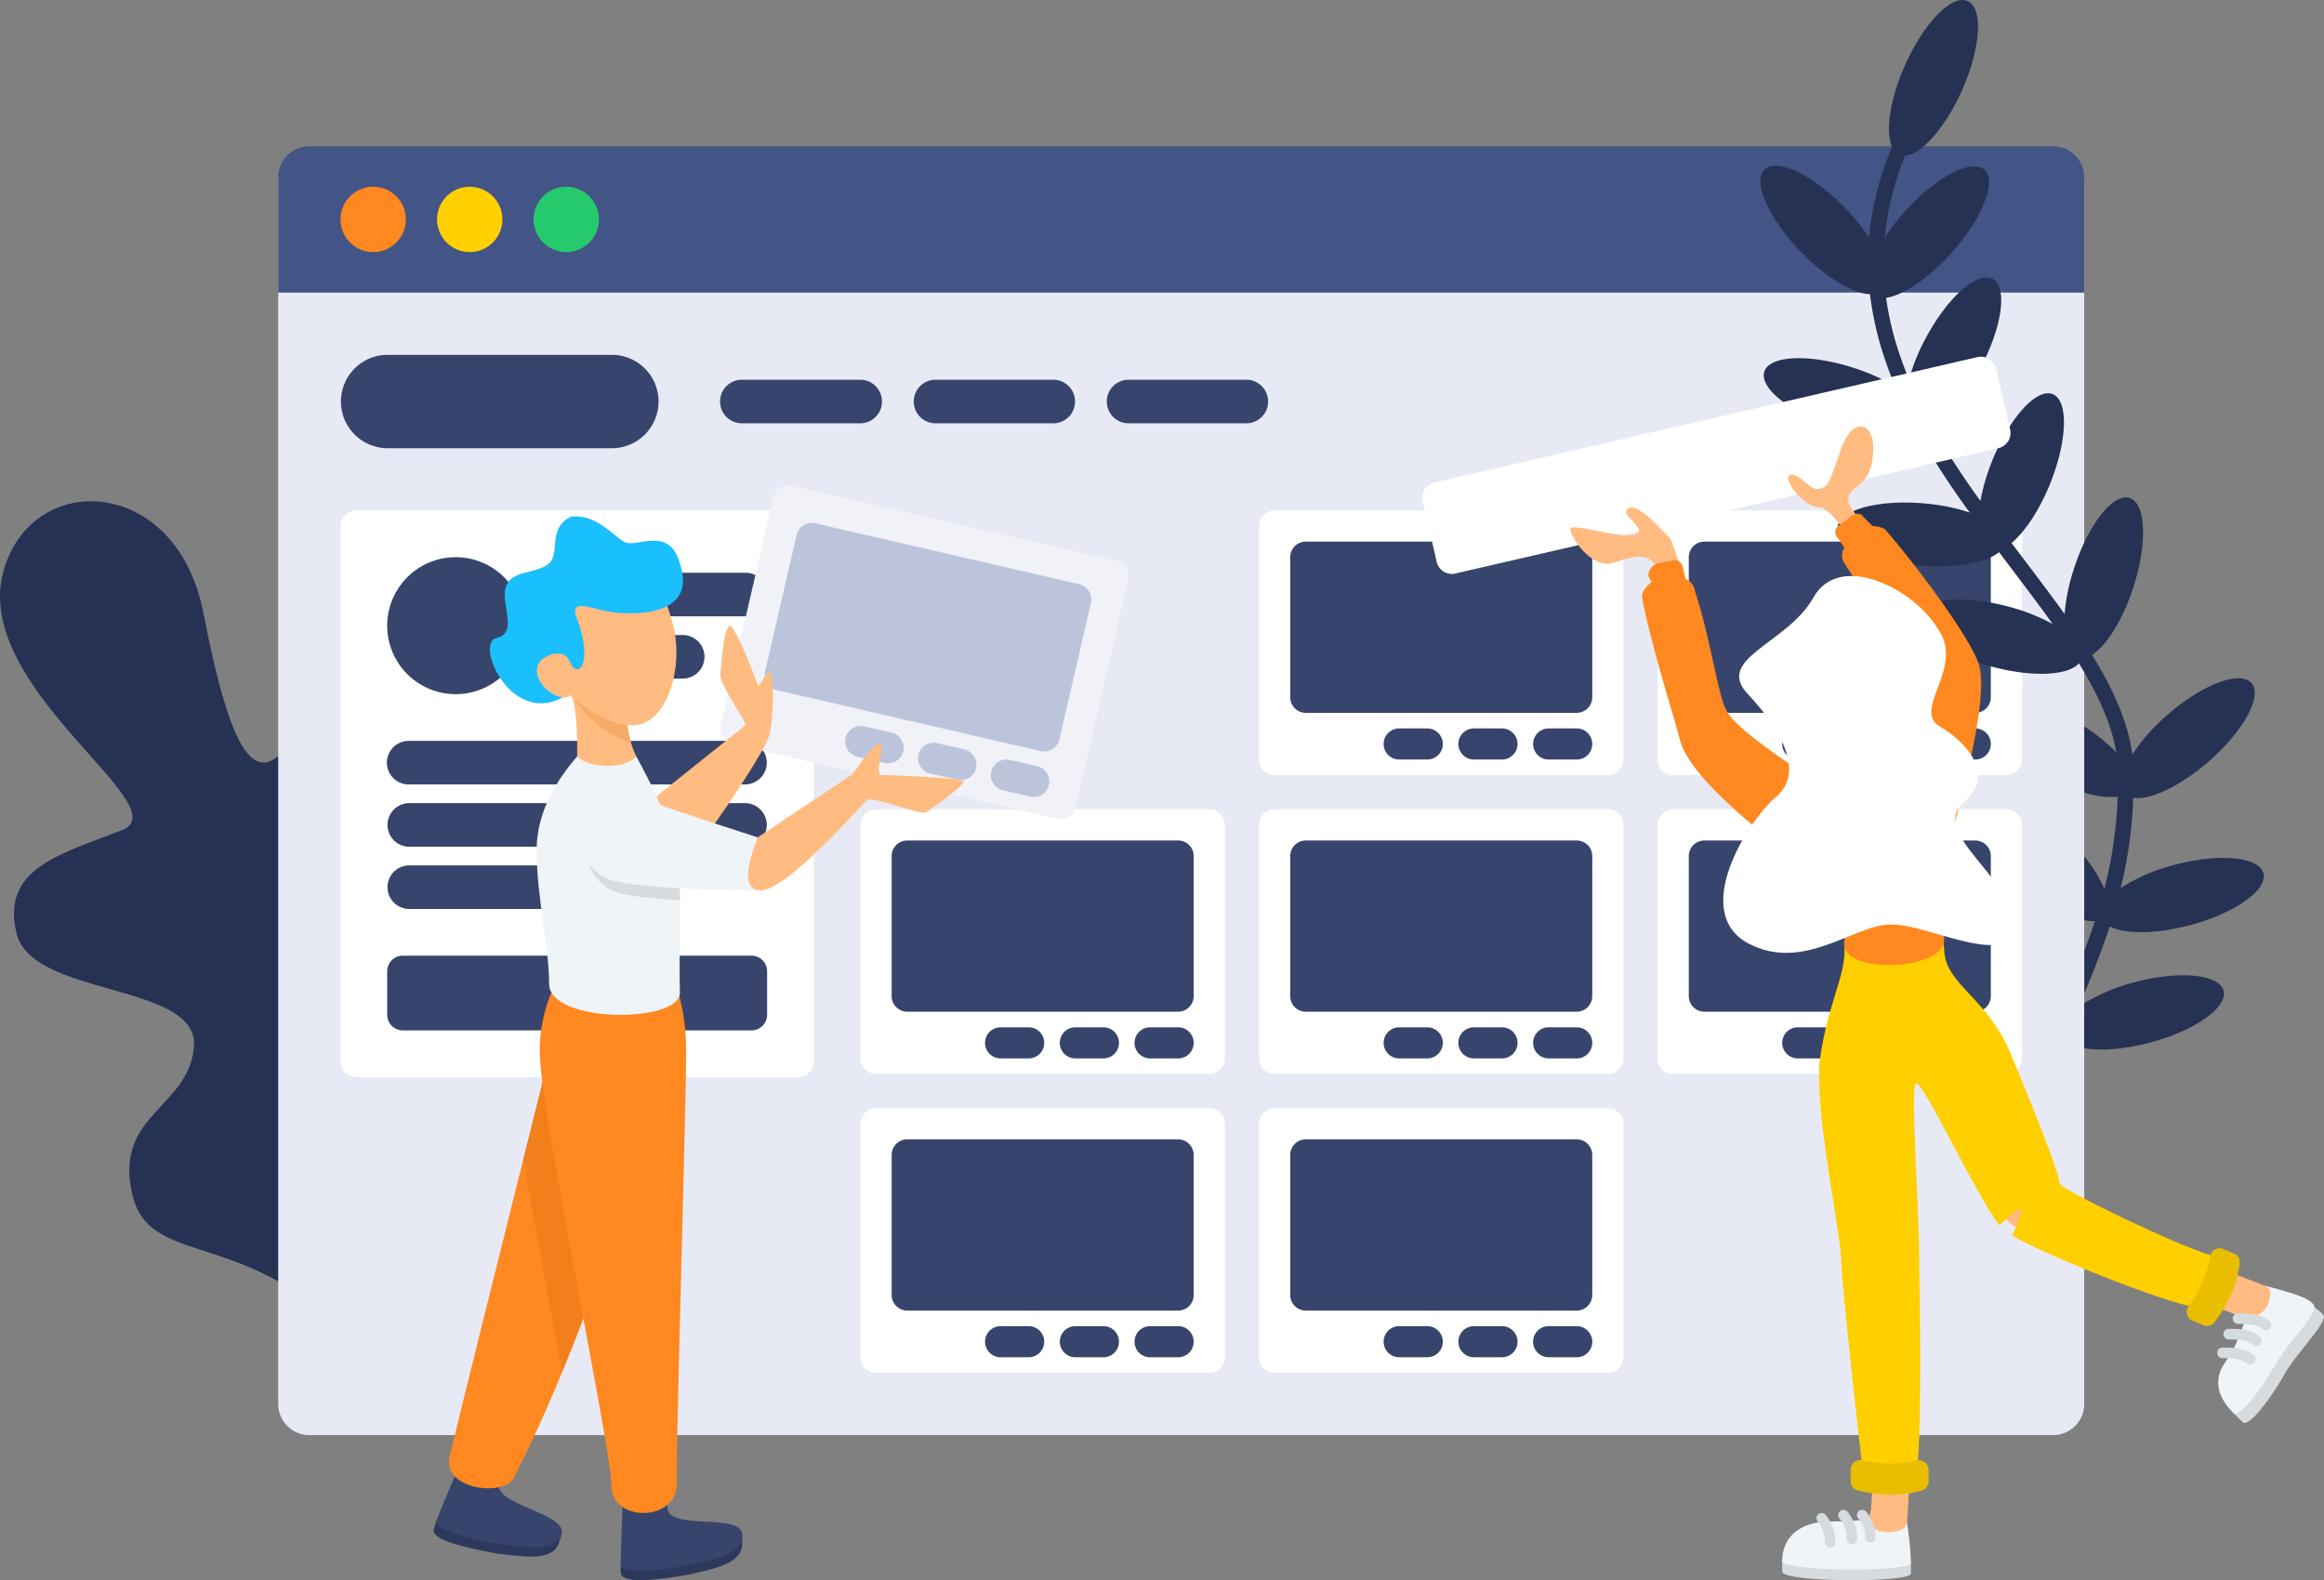 <svg xmlns="http://www.w3.org/2000/svg" viewBox="0 0 529.341 360">
  <rect x="0" y="0" width="529.341" height="360" fill="#808080" stroke="none"/>
  <defs>
    <style>
      .cls-1 {
        fill: #263253;
      }

      .cls-2 {
        fill: #e7eaf4;
      }

      .cls-3 {
        fill: #fff;
      }

      .cls-4 {
        fill: #37456c;
      }

      .cls-5 {
        fill: #49a2fe;
      }

      .cls-6 {
        fill: #435486;
      }

      .cls-7 {
        fill: #24ca6c;
      }

      .cls-8 {
        fill: #ffcf00;
      }

      .cls-9 {
        fill: #ff8820;
      }

      .cls-10 {
        fill: #f0f2f8;
      }

      .cls-11 {
        fill: #bcc4db;
      }

      .cls-12 {
        fill: #2d395c;
      }

      .cls-13 {
        fill: #ba5f0e;
        opacity: 0.2;
      }

      .cls-14 {
        fill: #ffbb80;
      }

      .cls-15 {
        fill: #eef4f8;
      }

      .cls-16 {
        opacity: 0.1;
      }

      .cls-17 {
        fill: #f6ab69;
      }

      .cls-18 {
        fill: #1abffe;
      }

      .cls-19 {
        fill: #d5dbde;
      }

      .cls-20 {
        fill: #eabe00;
      }
    </style>
  </defs>
  <g id="_x30_5_1_" transform="translate(-0.003 -0.025)">
    <g id="_x30_5_x5F_Illustration_1_" transform="translate(0.003 0.025)">
      <path id="Shape_96_" class="cls-1" d="M54.812,307.925C29.832,279.5,6.69,290.491,3.037,272.462c-4.007-18.114,13.752-19.369,14.185-34.044-.433-13.632-36.8-10.66-40.427-24.823C-26.85,198.857-13.587,195.538.2,190.19c14.844-4.7-30.93-30.59-26.951-56.739,4.575-25.7,39.788-25.54,46.1,7.092,6.128,31.59,11.816,41.519,20.568,28.37,8.468-12.766,32.405-8.1,21.987,29.079-10.007,36.845,18.348,21.54,25.533,40.427C93.515,258.349,72.72,262.441,54.812,307.925Z" transform="translate(26.997 -0.84)"/>
      <g id="Bg_1_" transform="translate(63.369 33.317)">
        <path id="Shape_95_" class="cls-2" d="M-19.558-44H377.618a7.1,7.1,0,0,1,7.092,7.092V241.115a7.1,7.1,0,0,1-7.092,7.092H-19.558a7.1,7.1,0,0,1-7.092-7.092V-36.908A7.09,7.09,0,0,1-19.558-44Z" transform="translate(26.65 45.418)"/>
        <path id="Shape_94_" class="cls-3" d="M163.9,167h75.889a3.548,3.548,0,0,1,3.546,3.546v53.193a3.548,3.548,0,0,1-3.546,3.546H163.9a3.548,3.548,0,0,1-3.546-3.546V170.546A3.548,3.548,0,0,1,163.9,167Z" transform="translate(-27.722 -15.931)"/>
        <path id="Shape_93_" class="cls-4" d="M173.9,177h61.7a3.547,3.547,0,0,1,3.546,3.546v31.916a3.547,3.547,0,0,1-3.546,3.546H173.9a3.547,3.547,0,0,1-3.546-3.546V180.546A3.547,3.547,0,0,1,173.9,177Z" transform="translate(-30.629 -18.839)"/>
        <path id="Shape_92_" class="cls-4" d="M203.9,237h6.383a3.546,3.546,0,0,1,0,7.092H203.9a3.546,3.546,0,0,1,0-7.092Z" transform="translate(-39.352 -36.284)"/>
        <path id="Shape_91_" class="cls-4" d="M227.9,237h6.383a3.546,3.546,0,1,1,0,7.092H227.9a3.546,3.546,0,0,1,0-7.092Z" transform="translate(-46.33 -36.284)"/>
        <path id="Shape_90_" class="cls-4" d="M251.9,237h6.383a3.546,3.546,0,0,1,0,7.092H251.9a3.546,3.546,0,0,1,0-7.092Z" transform="translate(-53.308 -36.284)"/>
        <path id="Shape_89_" class="cls-3" d="M163.9,263h75.889a3.548,3.548,0,0,1,3.546,3.546v53.193a3.548,3.548,0,0,1-3.546,3.546H163.9a3.547,3.547,0,0,1-3.546-3.546V266.546A3.547,3.547,0,0,1,163.9,263Z" transform="translate(-27.722 -43.844)"/>
        <path id="Shape_88_" class="cls-4" d="M173.9,273h61.7a3.547,3.547,0,0,1,3.546,3.546v31.916a3.547,3.547,0,0,1-3.546,3.546H173.9a3.548,3.548,0,0,1-3.546-3.546V276.546A3.547,3.547,0,0,1,173.9,273Z" transform="translate(-30.629 -46.752)"/>
        <path id="Shape_87_" class="cls-4" d="M203.9,333h6.383a3.546,3.546,0,0,1,0,7.092H203.9a3.546,3.546,0,0,1,0-7.092Z" transform="translate(-39.352 -64.197)"/>
        <path id="Shape_86_" class="cls-4" d="M227.9,333h6.383a3.546,3.546,0,0,1,0,7.092H227.9a3.546,3.546,0,0,1,0-7.092Z" transform="translate(-46.33 -64.197)"/>
        <path id="Shape_85_" class="cls-4" d="M251.9,333h6.383a3.546,3.546,0,0,1,0,7.092H251.9a3.546,3.546,0,0,1,0-7.092Z" transform="translate(-53.308 -64.197)"/>
        <path id="Shape_84_" class="cls-3" d="M291.9,71h75.889a3.547,3.547,0,0,1,3.546,3.546v53.193a3.547,3.547,0,0,1-3.546,3.546H291.9a3.548,3.548,0,0,1-3.546-3.546V74.546A3.548,3.548,0,0,1,291.9,71Z" transform="translate(-64.939 11.981)"/>
        <path id="Shape_83_" class="cls-4" d="M301.9,81h61.7a3.547,3.547,0,0,1,3.546,3.546v31.916a3.547,3.547,0,0,1-3.546,3.546H301.9a3.548,3.548,0,0,1-3.546-3.546V84.546A3.548,3.548,0,0,1,301.9,81Z" transform="translate(-67.846 9.074)"/>
        <path id="Shape_82_" class="cls-4" d="M331.9,141h6.383a3.546,3.546,0,0,1,0,7.092H331.9a3.546,3.546,0,1,1,0-7.092Z" transform="translate(-76.569 -8.372)"/>
        <path id="Shape_81_" class="cls-4" d="M355.9,141h6.383a3.546,3.546,0,0,1,0,7.092H355.9a3.546,3.546,0,0,1,0-7.092Z" transform="translate(-83.547 -8.372)"/>
        <path id="Shape_80_" class="cls-4" d="M379.9,141h6.383a3.546,3.546,0,0,1,0,7.092H379.9a3.546,3.546,0,1,1,0-7.092Z" transform="translate(-90.525 -8.372)"/>
        <path id="Shape_79_" class="cls-3" d="M291.9,167h75.889a3.548,3.548,0,0,1,3.546,3.546v53.193a3.548,3.548,0,0,1-3.546,3.546H291.9a3.548,3.548,0,0,1-3.546-3.546V170.546A3.548,3.548,0,0,1,291.9,167Z" transform="translate(-64.939 -15.931)"/>
        <path id="Shape_78_" class="cls-4" d="M301.9,177h61.7a3.547,3.547,0,0,1,3.546,3.546v31.916a3.547,3.547,0,0,1-3.546,3.546H301.9a3.548,3.548,0,0,1-3.546-3.546V180.546A3.548,3.548,0,0,1,301.9,177Z" transform="translate(-67.846 -18.839)"/>
        <path id="Shape_77_" class="cls-4" d="M331.9,237h6.383a3.546,3.546,0,0,1,0,7.092H331.9a3.546,3.546,0,1,1,0-7.092Z" transform="translate(-76.569 -36.284)"/>
        <path id="Shape_76_" class="cls-4" d="M355.9,237h6.383a3.546,3.546,0,1,1,0,7.092H355.9a3.546,3.546,0,0,1,0-7.092Z" transform="translate(-83.547 -36.284)"/>
        <path id="Shape_75_" class="cls-4" d="M379.9,237h6.383a3.546,3.546,0,1,1,0,7.092H379.9a3.546,3.546,0,1,1,0-7.092Z" transform="translate(-90.525 -36.284)"/>
        <path id="Shape_74_" class="cls-3" d="M291.9,263h75.889a3.547,3.547,0,0,1,3.546,3.546v53.193a3.547,3.547,0,0,1-3.546,3.546H291.9a3.548,3.548,0,0,1-3.546-3.546V266.546A3.548,3.548,0,0,1,291.9,263Z" transform="translate(-64.939 -43.844)"/>
        <path id="Shape_73_" class="cls-4" d="M301.9,273h61.7a3.547,3.547,0,0,1,3.546,3.546v31.916a3.547,3.547,0,0,1-3.546,3.546H301.9a3.548,3.548,0,0,1-3.546-3.546V276.546A3.548,3.548,0,0,1,301.9,273Z" transform="translate(-67.846 -46.752)"/>
        <path id="Shape_72_" class="cls-4" d="M331.9,333h6.383a3.546,3.546,0,0,1,0,7.092H331.9a3.546,3.546,0,1,1,0-7.092Z" transform="translate(-76.569 -64.197)"/>
        <path id="Shape_71_" class="cls-4" d="M355.9,333h6.383a3.546,3.546,0,0,1,0,7.092H355.9a3.546,3.546,0,0,1,0-7.092Z" transform="translate(-83.547 -64.197)"/>
        <path id="Shape_70_" class="cls-4" d="M379.9,333h6.383a3.546,3.546,0,0,1,0,7.092H379.9a3.546,3.546,0,1,1,0-7.092Z" transform="translate(-90.525 -64.197)"/>
        <path id="Shape_69_" class="cls-3" d="M419.9,71h75.889a3.547,3.547,0,0,1,3.546,3.546v53.193a3.547,3.547,0,0,1-3.546,3.546H419.9a3.547,3.547,0,0,1-3.546-3.546V74.546A3.547,3.547,0,0,1,419.9,71Z" transform="translate(-102.156 11.981)"/>
        <path id="Shape_68_" class="cls-4" d="M429.9,81h61.7a3.548,3.548,0,0,1,3.546,3.546v31.916a3.548,3.548,0,0,1-3.546,3.546H429.9a3.548,3.548,0,0,1-3.546-3.546V84.546A3.548,3.548,0,0,1,429.9,81Z" transform="translate(-105.063 9.074)"/>
        <path id="Shape_67_" class="cls-4" d="M459.9,141h6.383a3.546,3.546,0,0,1,0,7.092H459.9a3.546,3.546,0,0,1,0-7.092Z" transform="translate(-113.786 -8.372)"/>
        <path id="Shape_66_" class="cls-5" d="M483.9,141h6.383a3.546,3.546,0,0,1,0,7.092H483.9a3.546,3.546,0,0,1,0-7.092Z" transform="translate(-120.764 -8.372)"/>
        <path id="Shape_65_" class="cls-4" d="M507.9,141h6.383a3.546,3.546,0,1,1,0,7.092H507.9a3.546,3.546,0,0,1,0-7.092Z" transform="translate(-127.742 -8.372)"/>
        <path id="Shape_64_" class="cls-3" d="M419.9,167h75.889a3.548,3.548,0,0,1,3.546,3.546v53.193a3.548,3.548,0,0,1-3.546,3.546H419.9a3.547,3.547,0,0,1-3.546-3.546V170.546A3.548,3.548,0,0,1,419.9,167Z" transform="translate(-102.156 -15.931)"/>
        <path id="Shape_63_" class="cls-4" d="M429.9,177h61.7a3.548,3.548,0,0,1,3.546,3.546v31.916a3.548,3.548,0,0,1-3.546,3.546H429.9a3.547,3.547,0,0,1-3.546-3.546V180.546A3.548,3.548,0,0,1,429.9,177Z" transform="translate(-105.063 -18.839)"/>
        <path id="Shape_62_" class="cls-4" d="M459.9,237h6.383a3.546,3.546,0,0,1,0,7.092H459.9a3.546,3.546,0,0,1,0-7.092Z" transform="translate(-113.786 -36.284)"/>
        <path id="Shape_61_" class="cls-5" d="M483.9,237h6.383a3.546,3.546,0,1,1,0,7.092H483.9a3.546,3.546,0,0,1,0-7.092Z" transform="translate(-120.764 -36.284)"/>
        <path id="Shape_60_" class="cls-5" d="M507.9,237h6.383a3.546,3.546,0,1,1,0,7.092H507.9a3.546,3.546,0,0,1,0-7.092Z" transform="translate(-127.742 -36.284)"/>
        <path id="Shape_59_" class="cls-3" d="M-3.1,71H97.609a3.548,3.548,0,0,1,3.546,3.546v121.99a3.548,3.548,0,0,1-3.546,3.546H-3.1a3.548,3.548,0,0,1-3.546-3.546V74.546A3.547,3.547,0,0,1-3.1,71Z" transform="translate(20.835 11.981)"/>
        <path id="Shape_58_" class="cls-4" d="M77.9,214h32.625a3.548,3.548,0,0,1,3.546,3.546v9.929a3.548,3.548,0,0,1-3.546,3.546H77.9a3.548,3.548,0,0,1-3.546-3.546v-9.929A3.548,3.548,0,0,1,77.9,214Z" transform="translate(-2.717 -29.597)"/>
        <path id="Shape_57_" class="cls-4" d="M11.9,214H44.521a3.548,3.548,0,0,1,3.546,3.546v9.929a3.548,3.548,0,0,1-3.546,3.546H11.9a3.548,3.548,0,0,1-3.546-3.546v-9.929A3.548,3.548,0,0,1,11.9,214Z" transform="translate(16.473 -29.597)"/>
        <path id="Shape_56_" class="cls-4" d="M13.315,185H54.451a4.965,4.965,0,0,1,0,9.929H13.315a4.965,4.965,0,0,1,0-9.929Z" transform="translate(16.473 -21.165)"/>
        <path id="Shape_55_" class="cls-4" d="M13.315,165h76.6a4.965,4.965,0,0,1,0,9.929h-76.6a4.965,4.965,0,0,1,0-9.929Z" transform="translate(16.473 -15.35)"/>
        <path id="Shape_54_" class="cls-4" d="M13.315,145h76.6a4.965,4.965,0,0,1,0,9.929h-76.6a4.965,4.965,0,1,1,0-9.929Z" transform="translate(16.473 -9.535)"/>
        <path id="Shape_53_" class="cls-4" d="M67.315,111H91.429a4.965,4.965,0,0,1,0,9.929H67.315a4.965,4.965,0,1,1,0-9.929Z" transform="translate(0.773 0.351)"/>
        <path id="Shape_52_" class="cls-4" d="M67.315,91h38.3a4.965,4.965,0,1,1,0,9.929h-38.3a4.965,4.965,0,1,1,0-9.929Z" transform="translate(0.773 6.166)"/>
        <circle id="Oval_4_" class="cls-4" cx="15.603" cy="15.603" r="15.603" transform="translate(24.823 93.62)"/>
        <path id="Shape_51_" class="cls-4" d="M244.315,29h26.951a4.965,4.965,0,0,1,0,9.929H244.315a4.965,4.965,0,0,1,0-9.929Z" transform="translate(-50.692 24.193)"/>
        <path id="Shape_50_" class="cls-4" d="M182.315,29h26.951a4.965,4.965,0,0,1,0,9.929H182.315a4.965,4.965,0,0,1,0-9.929Z" transform="translate(-32.665 24.193)"/>
        <path id="Shape_49_" class="cls-4" d="M120.315,29h26.951a4.965,4.965,0,0,1,0,9.929H120.315a4.965,4.965,0,1,1,0-9.929Z" transform="translate(-14.638 24.193)"/>
        <path id="Shape_48_" class="cls-4" d="M3.989,21H55.054a10.639,10.639,0,1,1,0,21.277H3.989A10.639,10.639,0,0,1,3.989,21Z" transform="translate(20.835 26.519)"/>
        <path id="Shape_47_" class="cls-6" d="M-19.558-46H377.618a7.1,7.1,0,0,1,7.092,7.092v26.242H-26.65V-38.908A7.09,7.09,0,0,1-19.558-46Z" transform="translate(26.65 46)"/>
        <circle id="Oval_3_" class="cls-7" cx="7.447" cy="7.447" r="7.447" transform="translate(58.158 9.22)"/>
        <circle id="Oval_2_" class="cls-8" cx="7.447" cy="7.447" r="7.447" transform="translate(36.171 9.22)"/>
        <circle id="Oval_1_" class="cls-9" cx="7.447" cy="7.447" r="7.447" transform="translate(14.185 9.22)"/>
      </g>
      <path id="Shape_46_" class="cls-1" d="M612.117,170.752c.894-2.369,1.7-4.653,2.433-6.887a7.959,7.959,0,0,1-2.433-.234v-14.5a31.5,31.5,0,0,1,4.582,7.4,97.889,97.889,0,0,0,3.036-20.994,19.037,19.037,0,0,1-7.61-.979V119.523a40.567,40.567,0,0,1,7.284,5.915c-1-6.021-3.738-12.461-8.213-19.816-.1-.163-.2-.319-.291-.482-2.383,2.809-10.617,3.22-19.731.78-10.213-2.738-17.674-8.022-16.66-11.809s10.114-4.631,20.334-1.894a45.17,45.17,0,0,1,10.078,3.965q-1.3-1.819-2.752-3.794c-1.7-2.312-7.163-9.532-9.461-12.575-2.936,2.447-10.093,3.752-18.284,3.036-10.532-.922-18.8-4.83-18.462-8.738s9.156-6.319,19.7-5.4a45.048,45.048,0,0,1,10.369,2.078,190.038,190.038,0,0,1-11.965-18.454c-3.27,1.908-10.738,1.631-18.8-.993-10.057-3.27-17.235-8.936-16.022-12.66s10.348-4.1,20.4-.83a45.287,45.287,0,0,1,9.4,4.213c-.915-2.184-1.738-4.383-2.482-6.624a72.464,72.464,0,0,1-3.248-14.4c-3.823-.071-10.085-3.78-15.8-9.7-7.348-7.61-11.022-15.979-8.2-18.7s11.057,1.241,18.4,8.851a47.548,47.548,0,0,1,5.4,6.667,68.993,68.993,0,0,1,5.213-20.7C566.789-16,567.853-23.4,571.3-31.127c4.305-9.66,10.688-16.2,14.27-14.61s2.993,10.717-1.312,20.377c-3.823,8.525-9.255,14.625-12.937,14.83a65.418,65.418,0,0,0-4.653,18.71,48.089,48.089,0,0,1,4.624-5.986c7.078-7.858,15.171-12.107,18.086-9.483s-.468,11.114-7.546,18.979c-5.227,5.8-11,9.632-14.844,10.192a69.412,69.412,0,0,0,2.929,12.454c.688,2.064,1.44,4.092,2.284,6.121a45.624,45.624,0,0,1,3.78-9.334c4.965-9.341,11.795-15.419,15.256-13.575s2.234,10.9-2.731,20.235c-3.419,6.426-7.717,11.305-11.192,13.128a186.386,186.386,0,0,0,11.163,17.242,46.047,46.047,0,0,1,2.709-9.234c3.965-9.809,10.121-16.568,13.752-15.1s3.362,10.6-.6,20.412c-2.461,6.085-5.759,10.993-8.781,13.5,2.319,3.064,7.745,10.241,9.454,12.561.929,1.255,1.8,2.461,2.631,3.624A44.737,44.737,0,0,1,609.8,83.494c3.27-10.057,8.937-17.235,12.66-16.022s4.1,10.348.83,20.4c-2.411,7.419-6.128,13.27-9.4,15.341.113.191.234.376.348.567,4.943,8.121,7.908,15.284,8.837,22.121a43.126,43.126,0,0,1,8.029-9.057c7.979-6.936,16.532-10.163,19.107-7.213s-1.816,10.979-9.8,17.915c-6.518,5.667-13.412,8.858-17.121,8.227a101.14,101.14,0,0,1-2.865,20.554,41.262,41.262,0,0,1,12.163-5.248c10.213-2.738,19.32-1.887,20.334,1.894s-6.447,9.071-16.66,11.809c-7.8,2.092-14.951,2.092-18.348.291-1.284,3.922-2.8,7.986-4.575,12.355-.22.546-.688,1.681-1.2,2.922v-9.6Zm0,11.816a42.649,42.649,0,0,1,11.4-4.752c10.213-2.738,19.32-1.887,20.334,1.894s-6.447,9.071-16.66,11.809c-5.816,1.56-11.27,1.958-15.078,1.312Z" transform="translate(-137.387 45.975)"/>
      <g id="Man_2_" transform="translate(98.759 110.618)">
        <path id="Shape_45_" class="cls-10" d="M82.653-44.917,156.6-27.846a3.551,3.551,0,0,1,2.66,4.255L147.293,28.241a3.551,3.551,0,0,1-4.255,2.66L69.092,13.829a3.551,3.551,0,0,1-2.66-4.255L78.4-42.258A3.551,3.551,0,0,1,82.653-44.917Z" transform="translate(-1.026 45.009)"/>
        <path id="Shape_44_" class="cls-11" d="M92.106-32.918l60.122,13.88a3.551,3.551,0,0,1,2.66,4.255l-7.178,31.1a3.551,3.551,0,0,1-4.255,2.66L83.332,5.091A3.551,3.551,0,0,1,80.673.835l7.178-31.1A3.55,3.55,0,0,1,92.106-32.918Z" transform="translate(-5.166 41.52)"/>
        <path id="Shape_43_" class="cls-11" d="M110.788,32.293l6.22,1.433a3.548,3.548,0,0,1-1.6,6.915l-6.22-1.433a3.548,3.548,0,0,1,1.6-6.915Z" transform="translate(-12.685 22.559)"/>
        <path id="Shape_42_" class="cls-11" d="M134.168,37.692l6.22,1.433a3.548,3.548,0,1,1-1.6,6.915l-6.22-1.433a3.548,3.548,0,0,1,1.6-6.915Z" transform="translate(-19.483 20.989)"/>
        <path id="Shape_41_" class="cls-11" d="M157.558,43.093l6.22,1.433a3.548,3.548,0,1,1-1.6,6.915l-6.22-1.433a3.548,3.548,0,0,1,1.6-6.915Z" transform="translate(-26.284 19.419)"/>
        <path id="Shape_40_" class="cls-12" d="M34.35,297.674v2.837c0,3.036,8.944,1.631,14.894.709,6.5-1.525,12.766-2.617,12.766-7.092V292Z" transform="translate(8.276 -52.979)"/>
        <path id="Shape_39_" class="cls-4" d="M35.059,273q-.713,16.192-.709,19.859c0,3.036,8.944,1.631,14.894.709,6.5-1.525,12.766-2.617,12.766-7.092,0-5.17-17.355-.688-17.022-6.383q-.33-5.947,0-7.092Z" transform="translate(8.276 -47.455)"/>
        <path id="Shape_38_" class="cls-12" d="M3.4,290.546c-.34,1.007-.574,1.716-.709,2.128-1.653,3.986-7.908,2.872-14.185,2.128-6.263-1.206-15.142-2.936-14.185-5.674.128-.34.369-1.05.709-2.128Z" transform="translate(25.751 -51.525)"/>
        <path id="Shape_37_" class="cls-4" d="M-16.878,261l9.22,3.546c-.624.475-1.433,2.688-2.837,6.383-2.007,5.305,15.83,7.022,14.185,12.057-1.653,3.986-7.908,2.872-14.185,2.128-6.263-1.206-15.142-2.936-14.185-5.674C-23.764,277.05-21.275,270.944-16.878,261Z" transform="translate(25.46 -43.966)"/>
        <g id="Mask_3_" transform="translate(3.496 107.102)">
          <g id="Shape_36_" transform="translate(0 0)">
            <path id="path-1_1_" class="cls-9" d="M1.67-46Q-24.778,59.993-26.7,68.188c-1.631,7.88,13.639,9.142,14.894,4.255,1.532-3.043,17.022-32.029,34.753-93.62q1.681-6.841,0-24.823Z" transform="translate(26.822 46)"/>
          </g>
          <g id="Shape_35_" transform="translate(16.938 0)">
            <path id="path-3_1_" class="cls-13" d="M23.408-46a4.92,4.92,0,0,1,1.518,2.128c2.277,5.724-2.6,8.319-.709,14.894.546,2.057.759,11.632.78,24.178C17.756,18.6,11.1,36.322,5.9,48.875,3.167,33.967-.38,15.257-2.94.306Q2.092-19.875,8.614-46Z" transform="translate(2.94 46)"/>
          </g>
        </g>
        <path id="Shape_34_" class="cls-9" d="M8.35,127.986c0,12.738,16.2,90.017,16.313,98.585-.113,8.518,14.6,8.518,14.894,0-.291-5.2,2.128-86.372,2.128-98.585A48.865,48.865,0,0,0,36.72,106H16.152A33.641,33.641,0,0,0,8.35,127.986Z" transform="translate(15.836 1.102)"/>
        <path id="Shape_33_" class="cls-14" d="M62.645,22.719c.525-.66-5.511-8.6-5.674-11.348.163-2.419.986-14.156,2.837-10.639C61.34,2.86,63.716,8.7,65.482,13.5c.142,1.348,2.369-4.135,2.837-2.837,1.043,1.418.759,13.291-.709,15.6C66.773,28.9,46.794,61.018,39.95,61.018q-6.883,0-5.674-15.6Z" transform="translate(8.35 31.899)"/>
        <g id="Mask_2_" transform="translate(23.476 61.71)">
          <g id="Shape_32_" transform="translate(0 0)">
            <path id="path-5_1_" class="cls-15" d="M-23.813,5.775c-.05-9.206-2.837-19.476-2.837-30.5q0-10.6,9.22-21.277H-3.954Q5.812-28.276,5.975-17.63c.092,10.6-.163,17.894,0,25.533C5.8,14.853-23.863,14.853-23.813,5.775Z" transform="translate(26.65 46)"/>
          </g>
          <g id="Shape_31_" class="cls-16" transform="translate(11.329 12.698)">
            <path id="path-7_1_" d="M7.265-26.978q3.255,8.447,3.355,14.554.021,2.309.021,4.411c-6.823-.4-13.312-1.1-15.625-2.284-5.227-2.674-7.823-9.965-3.546-14.894,4.915-3.965,11.376-3,14.894-2.128C6.605-27.227,6.91-27.113,7.265-26.978Z" transform="translate(10.677 28.096)"/>
          </g>
        </g>
        <path id="Shape_30_" class="cls-15" d="M61.769,76.54c-5.149,0-29.746-.27-34.753-2.837-5.227-2.674-7.823-9.965-3.546-14.894,4.915-3.965,11.376-3,14.894-2.128q3.606,1.4,23.4,7.8Q67.418,76.536,61.769,76.54Z" transform="translate(12.064 15.668)"/>
        <path id="Shape_29_" class="cls-14" d="M98.727,45.092c.9-.482,4.624-7.092,6.383-7.092,1.851,0-1.567,7.036.709,7.092,1.709-.057,17.8.631,18.44,1.418.539.8-7.114,6.135-8.511,7.092-1.128.6-12.419-3.8-13.476-2.837Q83.539,71.331,78.159,71.334q-5.426,0-.709-12.057Z" transform="translate(-3.617 20.873)"/>
        <g id="Mask_1_" transform="translate(31.203 46.763)">
          <g id="Shape_28_" transform="translate(0.003 0)">
            <path id="path-9_2_" class="cls-14" d="M-25.261-31.128Q-23.059-29-18.169-29q4.266,0,6.383-2.128a21.578,21.578,0,0,1-2.128-8.511c.248-4.9-13.965-7.936-12.766-5.674Q-25.126-42.185-25.261-31.128Z" transform="translate(26.751 46.075)"/>
          </g>
          <path id="Shape_27_" class="cls-17" d="M-26.752-45.5c-.27-1.88,13.071,1.121,12.837,5.865a22.556,22.556,0,0,0,.95,5.525A26.19,26.19,0,0,1-26.752-45.5Z" transform="translate(26.756 46.073)"/>
        </g>
        <path id="Shape_26_" class="cls-14" d="M16.41-19.6c8.277-4.27,19.376,1.262,21.987,11.348,3.7,10.617-.7,24.823-8.511,24.823-7.419,0-17.745-7.561-19.859-15.6C8.317-7.007,8.942-14.8,16.41-19.6Z" transform="translate(15.577 38.043)"/>
        <path id="Shape_25_" class="cls-18" d="M12.2-.279c-1.844-.057-1.319-3.61-4.255-3.546-2.738-.064,5.135,7.483,2.128,9.22C-2.332,13.856-11.3-6.059-6.24-7.371-1.1-8.52-5.191-15.159-4.113-18.719c1.028-4.333,6.837-3.078,9.929-5.674,2.61-2.426-.475-7.944,4.965-10.639,5.66-.773,9.773,4.468,12.057,5.674,2.6,1.766,10.241-3.979,12.766,4.965,3.192,9.6-5.17,11.568-12.057,11.348-6.717.22-13.674-4.667-11.348,1.418C14.477-5.981,14.25-.336,12.2-.279Z" transform="translate(20.497 42.13)"/>
        <path id="Shape_24_" class="cls-14" d="M15.176,11.831C15.027,11.292,13.58,7.4,9.5,9.7c-4.454,2.376-.986,8.277,3.546,9.22C17.51,19.725,15.432,12.384,15.176,11.831Z" transform="translate(16.102 29.311)"/>
      </g>
      <g id="Woman_1_" transform="translate(323.952 81.27)">
        <path id="Shape_23_" class="cls-3" d="M-23.488-16.736,100.211-45.3a3.551,3.551,0,0,1,4.255,2.66l3.192,13.823A3.551,3.551,0,0,1,105-24.559L-18.7,3.995a3.551,3.551,0,0,1-4.255-2.66l-3.192-13.823A3.544,3.544,0,0,1-23.488-16.736Z" transform="translate(26.239 45.389)"/>
        <path id="Shape_22_" class="cls-14" d="M222.442,254.647c-4.192-1.872-2.376-10.014,4.965-7.8,3.163,1.851,6.667,2.95,9.929,4.255,6.085,2.348,1.426,10.986-4.255,7.8C231.832,257.845,227.847,256.7,222.442,254.647Z" transform="translate(-45.423 -39.471)"/>
        <path id="Shape_21_" class="cls-19" d="M252.79,260q1.989,1.362,2.128,2.128c-.227,2.489-6.475,8.447-9.22,13.476-2.759,4.9-7.709,11.532-9.22,10.639l-2.128-2.128Z" transform="translate(-49.529 -43.405)"/>
        <path id="Shape_20_" class="cls-15" d="M239.99,253c7.61,1.972,11.022,3.156,11.348,4.965-.227,2.489-6.475,8.447-9.22,13.476-2.759,4.9-7.709,11.532-9.22,10.639-1.887-1.865-5.568-6.2-2.128-11.348,3.653-5.1,3.83-8.525,4.965-9.929.574-1.433,2.894.348,4.965-3.546C241.43,254.865,241.615,253.894,239.99,253Z" transform="translate(-48.077 -41.37)"/>
        <path id="Shape_19_" class="cls-19" d="M230.284,275.3a1.225,1.225,0,0,1-1.234-1.206,1.2,1.2,0,0,1,1.2-1.22c3.156-.014,5.419.348,7.107,1.766a1.213,1.213,0,1,1-1.56,1.858C234.724,275.579,232.859,275.281,230.284,275.3Z" transform="translate(-47.988 -47.147)"/>
        <path id="Shape_18_" class="cls-19" d="M232.284,269.295a1.225,1.225,0,0,1-1.234-1.206,1.2,1.2,0,0,1,1.2-1.22c.993-.007,1.355,0,1.979.043a8.549,8.549,0,0,1,5.128,1.731,1.213,1.213,0,1,1-1.56,1.858,6.359,6.359,0,0,0-3.709-1.156A14.116,14.116,0,0,0,232.284,269.295Z" transform="translate(-48.57 -45.402)"/>
        <path id="Shape_17_" class="cls-19" d="M235.284,264.3a1.225,1.225,0,0,1-1.234-1.206,1.2,1.2,0,0,1,1.2-1.22c3.234-.021,5.39.326,7.107,1.766a1.213,1.213,0,1,1-1.56,1.858C239.7,264.558,237.93,264.281,235.284,264.3Z" transform="translate(-49.442 -43.949)"/>
        <path id="Shape_16_" class="cls-14" d="M118.329,304.872c-.489,5.716-.312,9.887-.865,11.617-1.255,6.22,8.277,8.064,8.511,1.4.27-3.426.2-7.128,1.007-10.894C129.386,295.829,120.378,280.793,118.329,304.872Z" transform="translate(-15.511 -52.709)"/>
        <path id="Shape_15_" class="cls-19" d="M118.67,341.461v2.688c0,2.185-29.32,2.036-29.32-.4V341Z" transform="translate(-7.37 -66.957)"/>
        <path id="Shape_14_" class="cls-15" d="M117.717,328.224a66.976,66.976,0,0,1,.943,9.4c0,2.213-29.32,2.064-29.32-.411,0-3.7,2.142-8.993,11.348-8.993q8.936,0,8.511-1.227c-.206,2.4,1.213,3.617,4.255,3.681Q117.752,330.586,117.717,328.224Z" transform="translate(-7.367 -62.883)"/>
        <path id="Shape_13_" class="cls-19" d="M100.633,327.938a1.164,1.164,0,0,1,.128-1.653,1.194,1.194,0,0,1,1.667.128,9.147,9.147,0,0,1,2.192,6.305,1.185,1.185,0,0,1-2.369,0A6.809,6.809,0,0,0,100.633,327.938Z" transform="translate(-10.567 -62.597)"/>
        <path id="Shape_12_" class="cls-19" d="M107.633,326.938a1.164,1.164,0,0,1,.128-1.653,1.194,1.194,0,0,1,1.667.128,9.147,9.147,0,0,1,2.192,6.305,1.185,1.185,0,0,1-2.369,0A6.808,6.808,0,0,0,107.633,326.938Z" transform="translate(-12.603 -62.306)"/>
        <path id="Shape_11_" class="cls-19" d="M113.654,326.967a1.161,1.161,0,0,1,.078-1.652,1.194,1.194,0,0,1,1.674.078,8.311,8.311,0,0,1,2.2,5.943,1.185,1.185,0,0,1-2.369,0A6,6,0,0,0,113.654,326.967Z" transform="translate(-14.347 -62.307)"/>
        <path id="Shape_10_" class="cls-14" d="M161.618,227.749q-4.107-4.415,6.766-11.589l6.029,7.4Q165.711,232.153,161.618,227.749Z" transform="translate(-28.055 -30.659)"/>
        <path id="Shape_9_" class="cls-8" d="M145.227,207.595q2.458-5.638,1.872-6.064-.617-.457-4.816,3.7c-5.348-6.787-17.2-32.547-18.986-32.341-1.447-.213.894,31.5.709,41.136.184,8.823.638,43.391-.709,47.519-1.5,4-10.624,3.553-12.057,0-.518-3.135-4.8-42.32-4.965-47.519.163-6.014-5.894-32.427-4.965-46.1,1.837-13.461,6.029-19.341,5.674-26.242.17-7.319,22.887-8.022,22.7.709.284,8.319,10.114,10.738,15.6,24.823,5.844,14.029,10.823,26.838,10.639,28.37.184,1.5,27.426,14.433,34.044,16.313,6.468,1.4,2.837,12.312-2.128,12.057C183.469,224.184,154.284,212.843,145.227,207.595Z" transform="translate(-10.819 -7.355)"/>
        <path id="Shape_8_" class="cls-20" d="M113.932,309.052a31.194,31.194,0,0,0,6.639.766,26.166,26.166,0,0,0,5.9-.681,2.129,2.129,0,0,1,2.553,1.6,2.188,2.188,0,0,1,.057.482v2.7a2.126,2.126,0,0,1-1.567,2.05,26.243,26.243,0,0,1-6.943.943,32.013,32.013,0,0,1-7.6-.986,2.131,2.131,0,0,1-1.624-2.064v-2.723a2.125,2.125,0,0,1,2.128-2.128A1.641,1.641,0,0,1,113.932,309.052Z" transform="translate(-13.766 -57.655)"/>
        <path id="Shape_7_" class="cls-20" d="M219.664,254.251a31.533,31.533,0,0,0,3.3-5.809,26.452,26.452,0,0,0,1.681-5.7,2.131,2.131,0,0,1,2.922-1.589l2.489,1.057a2.13,2.13,0,0,1,1.277,2.248,26.238,26.238,0,0,1-1.844,6.759,32.11,32.11,0,0,1-3.88,6.61,2.129,2.129,0,0,1-2.539.688l-2.511-1.064a2.122,2.122,0,0,1-1.128-2.787A2.5,2.5,0,0,1,219.664,254.251Z" transform="translate(-45.142 -37.876)"/>
        <path id="Shape_6_" class="cls-14" d="M42.8,23.535c-.787-4.213-1.553-7.22-2.305-7.759-2.142-2.419-4.979-1.553-9.929,0-4.617.95-9.22-6.021-9.22-7.8,0-1.44,8.6,1.348,12.766,1.418,6.936-.071-1.028-4.291,0-5.674C35.8.776,42.1,8.145,44.046,10.1c.582.837,2.106,5.716,3.936,11.781C51.1,32.216,44.634,33.387,42.8,23.535Z" transform="translate(12.402 31.31)"/>
        <path id="Shape_5_" class="cls-14" d="M106.492,4.354c-3.326-5.227-6.383-8.929-8.085-8.908-3.794-.057-7.823-6.014-7.092-7.092,1.667-1.865,4.88,3.624,7.092,2.837,2.036-.362,2.248-1.489,4.965-9.22,2.8-7.9,8.326-5.716,7.092,2.128-.652,7.915-7.525,6.348-4.965,11.348a65.8,65.8,0,0,0,5.653,6.844C119.138,11.22,113.294,15.029,106.492,4.354Z" transform="translate(-7.916 38.873)"/>
        <path id="Shape_4_" class="cls-9" d="M46.466,24.95l-.709-1.418a3.01,3.01,0,0,1,2.128-2.837l3.546-.709A1.845,1.845,0,0,1,53.559,21.4l.709,2.837A3.532,3.532,0,0,1,56.4,27.078c3.426,10.277,5.305,24.008,7.092,26.951,1.291,3.163,9.6,9.518,24.823,19.15l-4.255,18.44c-19.447-14.2-29.88-24.561-31.207-31.207-1.9-6.9-6.638-21.894-8.511-31.916C44.133,27.383,45.069,26.142,46.466,24.95Z" transform="translate(5.726 26.391)"/>
        <path id="Shape_3_" class="cls-9" d="M108.491,12.816l-1.418-2.128a1.814,1.814,0,0,1,0-2.837l2.837-2.128c1.036-.979,2.39-.816,2.837,0l2.128,2.128a6.32,6.32,0,0,1,2.837.709c8,9.263,19.4,24.859,21.277,30.5q2.83,7.745-7.092,42.555L119.839,65.3c3.929-9.355,5.837-16.22,5.674-20.568.163-4.638-10-17.4-17.022-28.37A3.168,3.168,0,0,1,108.491,12.816Z" transform="translate(-12.326 30.723)"/>
        <path id="Shape_2_" class="cls-9" d="M104.605,93.546q-4.255,12.032-4.255,17.731c0,6.334,7.213,8.809,6.383,15.6-1.8,8.036,22.6,7.128,22.7,0-.1-4.014,1.213-14.774.709-20.568q-.936-5.8-12.057-16.313Z" transform="translate(-10.568 6.023)"/>
        <path id="Shape_1_" class="cls-3" d="M90.939,29.981C85.1,40.442,68.328,43.8,76.044,51.967c7.39,7.865,13.114,17.781,6.383,23.4-6.546,5.631-19.44,26.214-6.383,33.334,12.731,6.816,24.412-4.4,32.625-4.255,8.44-.149,27.66,10.568,27.66,0,0-10.866-18.7-20.568-11.348-27.66,7.979-6.525.426-14.27-5.674-17.731-5.412-4.028,6.1-13.369,0-21.987C113.9,28,96.882,19.3,90.939,29.981Z" transform="translate(-1.866 24.906)"/>
      </g>
    </g>
  </g>
</svg>
